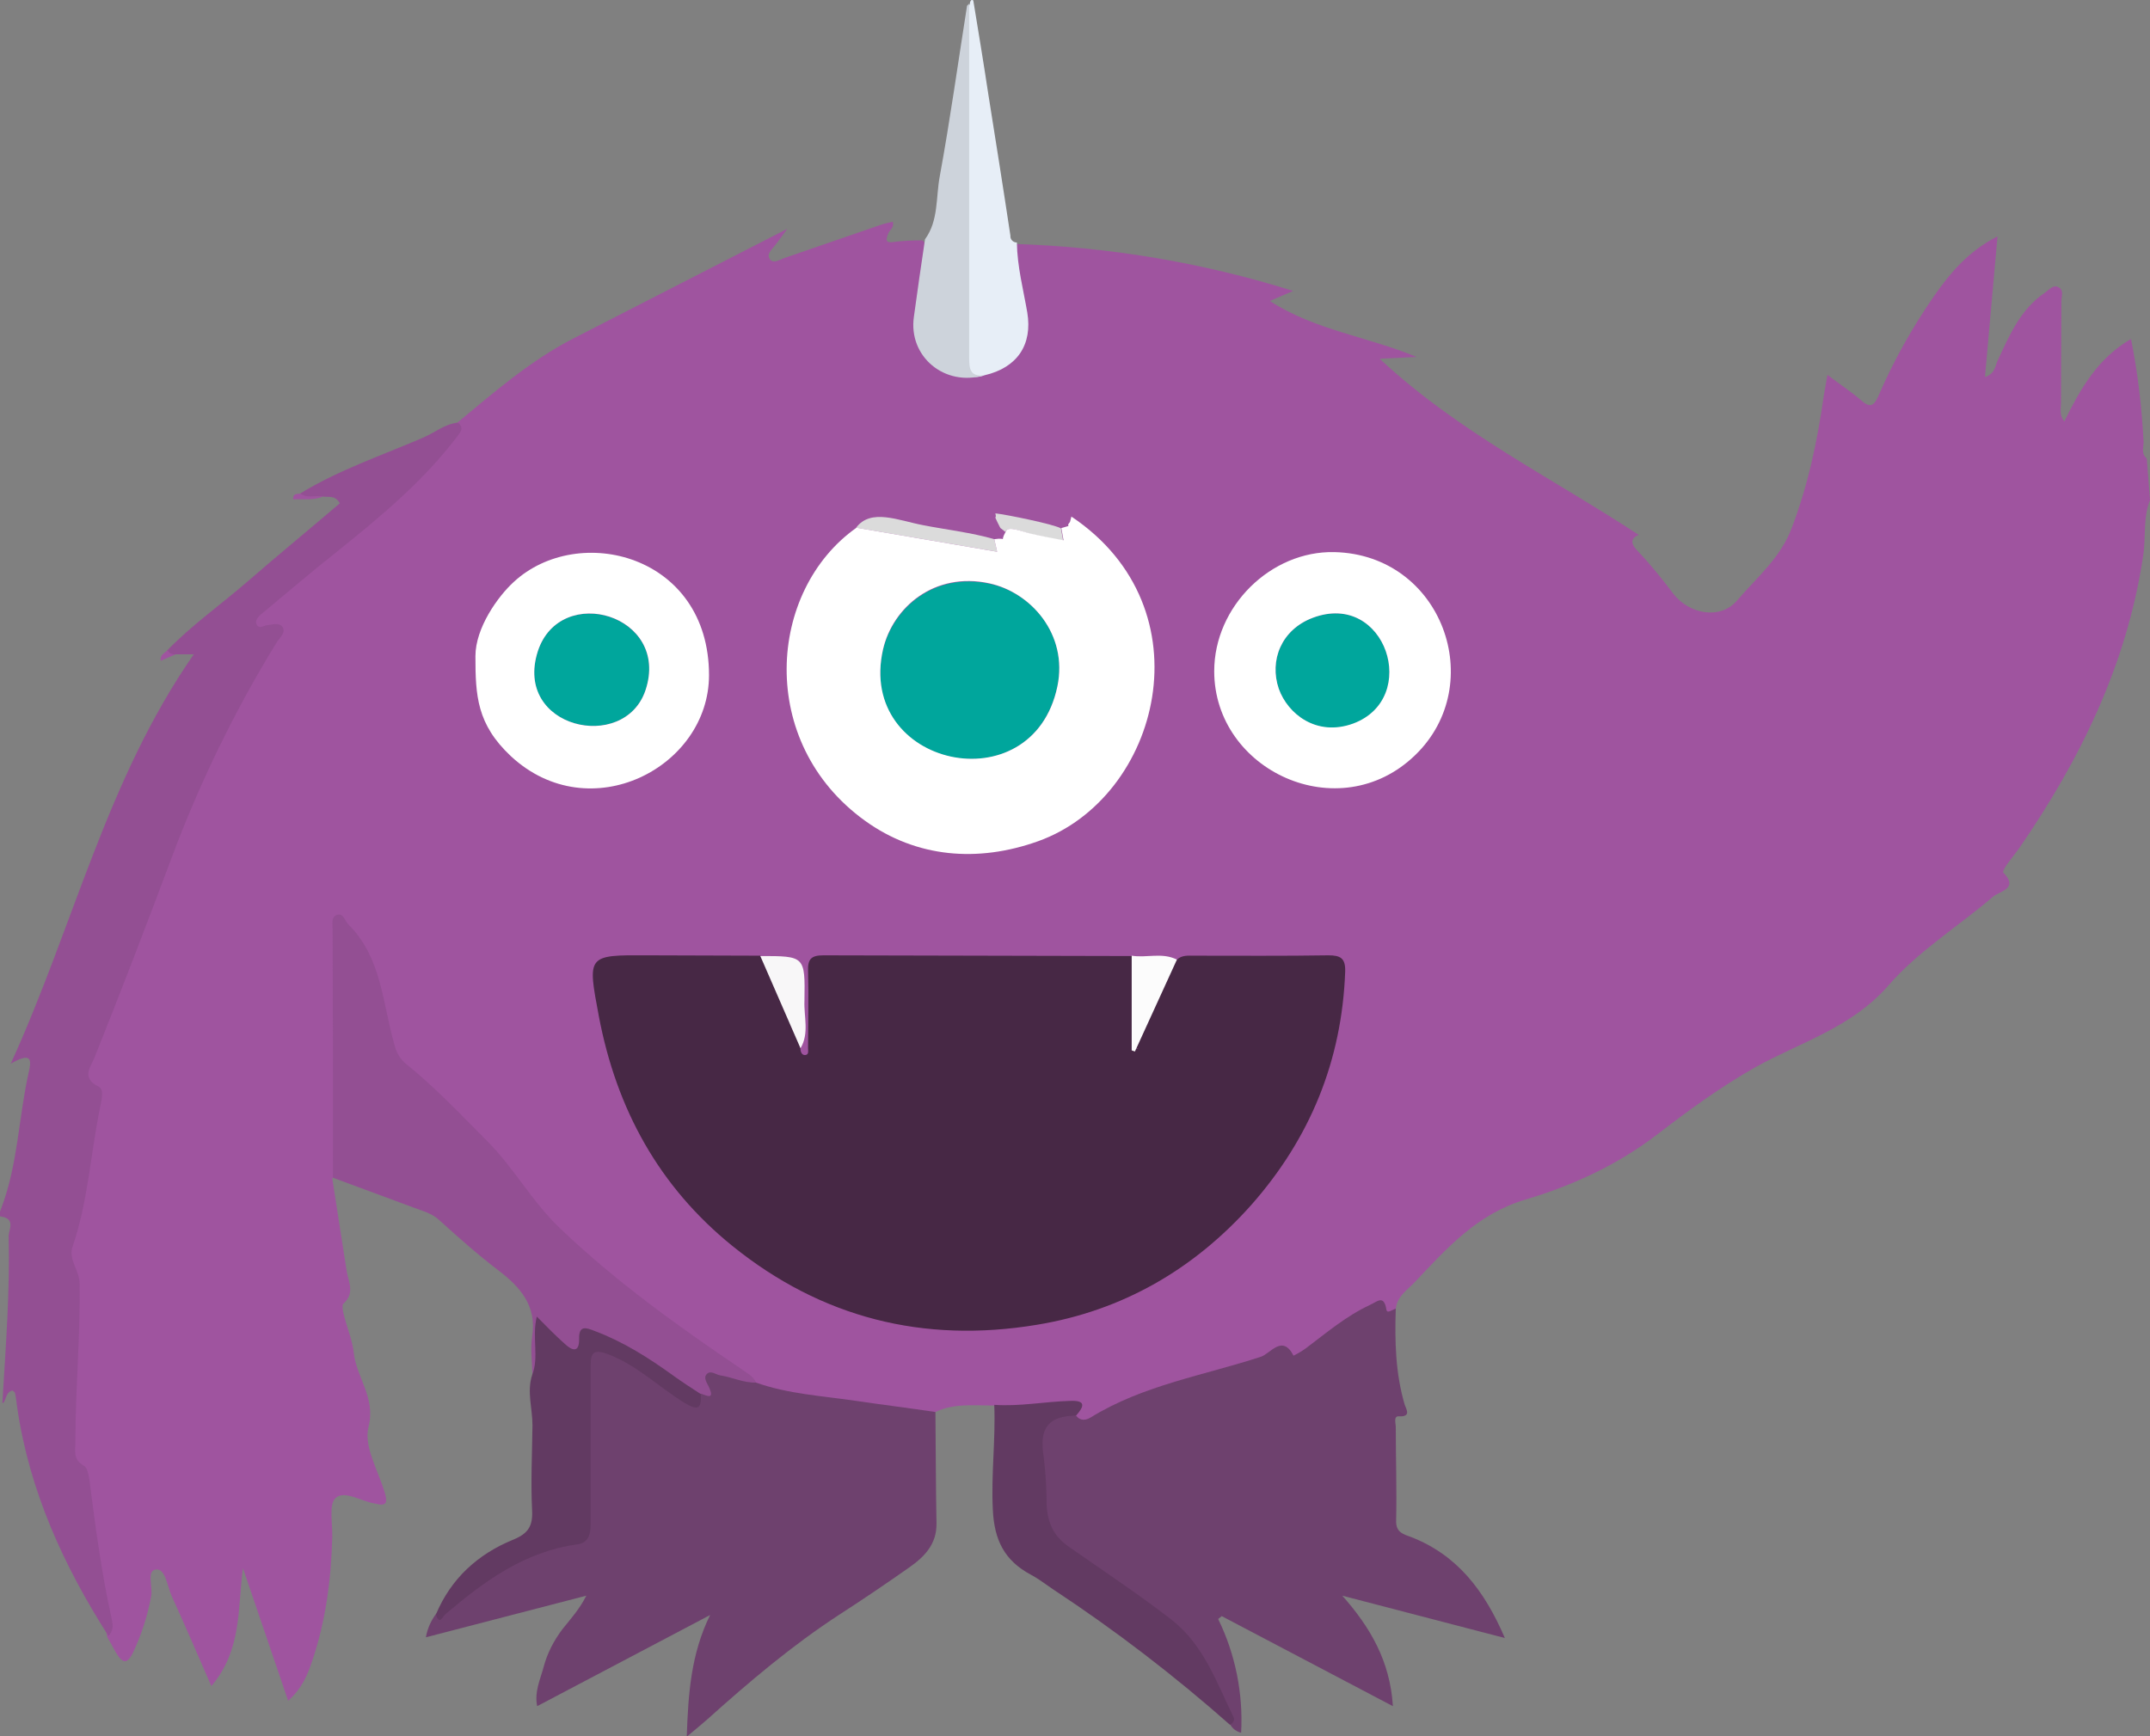 <?xml version="1.0" encoding="utf-8"?>
<!-- Generator: Adobe Illustrator 21.1.0, SVG Export Plug-In . SVG Version: 6.00 Build 0)  -->
<svg version="1.1" id="Слой_1" xmlns="http://www.w3.org/2000/svg" xmlns:xlink="http://www.w3.org/1999/xlink" x="0px" y="0px"
	 viewBox="0 0 599.2 484" style="enable-background:new 0 0 599.2 484;" xml:space="preserve">
<rect x="0" y="0" width="599.2" height="484" fill="#808080" stroke="none"/>
<style type="text/css">
	.st0{fill:#9F549F;}
	.st1{fill:#6E416E;}
	.st2{fill:#934F93;}
	.st3{fill:#623A62;}
	.st4{fill:#E7EEF7;}
	.st5{fill:#CDD3DB;}
	.st6{fill:#472845;}
	.st7{fill:#FCFCFC;}
	.st8{fill:#F8F7F8;}
	.st9{fill:#DBDBDB;}
	.st10{fill:#00A69C;}
	.st11{fill:#FFFFFF;}
</style>
<title>mons_wo_eyes_1</title>
<g id="Слой_2">
	<g id="Слой_1-2">
		<path class="st0" d="M599.2,139.4c-2,5-1.1,10.3-1.9,15.5c-4.5,30.2-17.5,56.8-34.6,81.6c-1.1,1.5-2.3,3-3.4,4.5
			c-0.5,0.7-1.2,2-1,2.2c4.5,4.6-1.1,5.2-2.9,6.8c-9.7,8.3-20.9,15.2-29.1,24.7c-10.3,11.8-24.5,15.8-37.1,22.8
			c-9.7,5.5-18.6,12-27.3,18.7c-11.2,8.6-23.7,14.3-36.8,18.2c-13.5,4-22,13.7-30.9,23.1c-2,2.1-4.9,3.9-5.2,7.4
			c-0.6,0.8-1.5,2.1-2.4,1.4c-3.4-3-6-0.3-8.7,1.1c-4.5,2.4-8.3,6-12.5,8.9c-2.2,1.5-4.2,3.6-7.3,1.5c-1.2-0.8-2.6,0.2-3.9,0.7
			c-9.5,3.3-19.1,6.3-28.9,8.7c-6.9,1.7-12.8,5.5-19.2,8.3c-2.3,1-5,2.9-6.9-0.9c-0.4-3.4-3.1-2.5-5.1-2.4
			c-3.8,0.3-7.6,1.1-11.5,0.9c-2-0.1-4,0.1-5.7-1.3c-5.5,0-11.2-0.7-16.4,1.9c-4.1,1.8-8-0.1-12-0.5c-10.5-1-21-2.3-31.4-4.2
			c-2.4-0.4-4.7-0.8-6.8-2.1c-5-5.2-11.5-8.5-17.3-12.6c-11.9-8.6-23.5-17.6-34.6-27.2c-4.5-4.2-8.6-8.8-12.2-13.8
			c-9.5-12.8-20.8-24-32.8-34.4c-2.7-2.2-4.5-5.1-5.3-8.5c-1.2-5.5-2.9-10.9-3.9-16.5c-1.1-6.5-5.4-11.1-9.4-16.1
			c-1.4,2.1-0.9,4-0.9,5.9c0,19.3,0,38.6,0,57.9c0,2.4,0.4,4.8-1.3,6.9c1.3,8.6,2.7,17.1,4,25.7c0.5,3.1,2.4,6.3-0.9,9.2
			c-0.5,0.5-0.1,2.3,0.2,3.4c0.9,3.5,2.3,6.8,2.7,10.3c0.7,6.9,6.2,12.4,4.1,20.7c-1.4,5.4,2.8,12.3,4.6,18.5
			c0.7,2.5,0.4,3.6-2.4,2.9l-0.5-0.1c-3.8-0.6-8.4-3.8-10.9-1.5c-1.9,1.8-0.8,7.1-0.9,10.8c-0.3,11.8-1.8,23.4-5.6,34.6
			c-1.3,3.9-2.8,7.6-6.7,11.1l-12.6-37c-1.5,11.2-0.2,22.8-8.8,32.9c-3.9-8.9-7.4-17.1-11.1-25.2c-1.2-2.7-1.7-7.6-4.3-7.3
			c-2.8,0.3-0.8,4.9-1.4,7.6c-1,5.4-2.7,10.6-5,15.5c-1.7,3.5-3,3-4.7,0.2c-0.9-1.5-1.6-3-2.5-4.4c-2.4-14.3-5-28.6-6.7-43
			c0-0.5-0.1-1-0.4-1.5c-5.9-8-3-16.9-2.9-25.6c0.1-11.7,1.9-23.5-1.2-35.1c-0.4-2.2-0.2-4.5,0.6-6.5c3.6-11.8,4.4-24.1,6.7-36.2
			c0.3-1.7,0.3-3.5-1.1-4.8c-2.6-2.5-1.9-5.4-0.7-8.1c14.5-33.5,24.4-68.9,42.1-101c2.8-5.1,5.5-10.2,8.6-15.1c1-1.5,2-3.3-1.2-3.3
			c-1.6,0-3.3,0.1-3.6-2c-0.3-1.9,0.9-3.2,2.2-4.3c6.7-5.8,13.5-11.5,20.4-17.1c11.1-9,22.7-17.6,31-29.5c1.2-1.7,2.8-3.1,3.3-5.1
			c10.5-8.7,20.8-17.7,32.9-23.9c19.8-10.1,39.5-20.3,59.5-30.5c-1.1,1.5-2.2,3.1-3.4,4.6c-0.9,1.2-2.5,2.4-1.4,3.9
			c0.9,1.2,2.6,0.2,3.8-0.3c9-3.1,18-6.2,27-9.3c1.1-0.4,2.3-0.6,3.4-0.9c0.5,1.6-0.8,2.2-1.2,3.2c-0.8,1.9-0.9,2.9,1.8,2.4
			c2.5-0.3,5.1-0.4,7.7-0.4c1.7,1.6,0.9,3.5,0.5,5.3c-0.9,5-1.4,10.1-2.1,15.1c-1.6,11.3,6.8,18.8,18,16.4
			c9.5-3.7,11.9-7.7,10.3-17.5c-0.6-3.9-1.4-7.7-2.1-11.5c-0.4-2.3-0.8-4.7,0.9-6.8c26.4,0.8,52.6,5.2,77.8,13.1l-6.5,2.8
			c12.7,8.2,27.2,9.9,40.9,15.6l-10.3,0.5c22.1,20.6,48.2,33.3,72.2,49.1c-2.3,1-2.4,2.4,0,4.8c3.5,3.7,6.7,7.7,9.8,11.8
			c4.5,5.6,13.1,7.1,17.7,1.6c5.4-6.3,12-11.8,15.1-20c4.6-12,7.2-24.4,9-37.1c0.3-1.8,0.6-3.5,1-5.7c3.4,2.6,6.5,4.6,9.4,7.1
			c2.4,2.1,3.5,1.7,4.8-1.2c4.2-9.8,9.5-19.2,15.6-28c4.5-6.4,9.5-12.4,17.6-16.5l-3.5,39.2c2.8-0.9,2.8-3,3.5-4.5
			c3.3-7.1,6.4-14.4,13.2-19c1.2-0.8,2.4-2.5,4-1.4c1.3,0.8,0.6,2.5,0.6,3.8c0,9.4-0.1,18.8-0.1,28.2c0,1.6-0.6,3.3,0.9,5.3
			c4.5-9.1,9.3-17.6,18.6-23c1.9,9.4,3,18.9,3.5,28.5c0.1,1.6-0.8,3.4,0.9,4.8L599.2,139.4z"/>
		<path class="st1" d="M299.9,394.6c1.2,1.6,2.8,1.3,4.1,0.5c14.6-9,31.5-11.7,47.4-16.9c2.6-0.8,6-6.4,9.1-0.3
			c1.2-0.6,2.4-1.3,3.5-2.1c5.7-4.3,11.1-8.9,17.7-12c2.2-1,4-3,4.7,1.3c0.2,1.2,1.7-0.1,2.6-0.3c-0.3,9-0.1,18,2.5,26.8
			c0.3,1,2,3.4-1.6,3.2c-1.6-0.1-0.9,1.9-0.9,3c0,8.7,0.3,17.4,0.1,26.1c-0.1,3.4,2.2,3.8,4.3,4.6c12.7,5,20.3,14.8,26,28.1
			l-45.3-11.8c7.7,8.7,13.3,18.1,14.1,30.8l-47.7-25.1l-1,0.8c4.8,9.8,7,20.8,6.4,31.7c-1.3-0.3-2.5-1.2-3.1-2.4
			c-5.1-13.2-11.1-25.6-23.9-33.4c-7.3-4.4-14.1-9.6-21.1-14.5c-5.2-3.6-7.8-8.6-7.5-14.8s-1.8-12.5,0-18.8
			C291.8,394.3,294.7,392.7,299.9,394.6z"/>
		<path class="st1" d="M210.7,385.4c9,3.2,18.5,3.7,27.9,5.1c7.4,1.1,14.8,2,22.1,3.1c0.1,10.3,0.1,20.6,0.3,31
			c0.1,5.9-3.4,9.4-7.7,12.4c-6.4,4.5-12.9,8.9-19.4,13.1c-13.2,8.6-25.1,18.7-36.8,29.2c-1.6,1.4-3.3,2.8-5.7,4.8
			c0.4-12.1,1.2-23.1,6.5-33.9l-48.2,25.4c-0.8-4.1,0.9-7.5,1.8-10.9c1-3.8,2.8-7.3,5.2-10.5c2.3-2.9,4.8-5.6,6.7-9.4l-44.7,11.6
			c0.4-2.4,1.4-4.6,2.8-6.5c6-3.9,11-9.1,17.2-12.7c5.6-3.3,11.6-5.8,17.8-7.4c6.3-1.5,6.7-2.4,6.6-8.7c-0.1-12.9-0.4-25.8,0-38.7
			c0.2-7.1,2-8.1,8.6-5.4s11.6,7.7,17.6,11.3c1.7,1,3.4,2.8,5.3,0.3c0.5-0.5,0.8-1.1,1-1.7c0.8-5.8,0.8-5.9,6.4-4.5
			C205,383.1,208.1,383.7,210.7,385.4z"/>
		<path class="st2" d="M127.6,117.8c1.8,1.4,0.8,2.6-0.2,3.9c-9.4,12.4-21.3,22.3-33.4,32c-7.2,5.7-14.2,11.7-21.2,17.5
			c-0.9,0.8-1.9,1.8-1.2,3s1.8,0.2,2.7,0.1c1.5-0.2,3.5-0.8,4.4,0.4c1.1,1.6-0.7,3-1.6,4.4c-11.7,19-21.5,39.2-29.3,60.1
			c-7,18.7-14.1,37.2-21.5,55.7c-1.1,2.6-3.7,5.6,1.2,8c1.7,0.8,0.7,4.1,0.3,6.3c-2.6,12.8-3.3,25.9-7.6,38.4c-1.2,3.5,2,6.5,2,10.3
			c0.2,14.8-1.2,29.6-1.2,44.4c0,2.3-0.6,4.6,2.3,6.2c1.1,0.6,1.5,3,1.7,4.6c1.6,12.6,3.3,25.2,6,37.6c0.4,1.8,0.9,3.7-0.8,5.3
			c-12.5-19.6-22-40.4-25.4-63.6c-0.2-1.3-0.3-2.7-0.6-4c0-0.3-0.4-0.5-0.7-0.8c-1.8,0.4-1.7,2.2-2.5,3.4c-0.4,0.2-0.4,0-0.3-0.5
			c0.9-15.3,2.1-30.6,1.7-45.9c0-1.8,2.1-4.9-2.2-5.5c-0.9-0.1,0-1.8,0.3-2.7C5,324.3,5.2,311.4,8,298.9c0.8-3.4,0.9-5.8-5-2.4
			c17.6-38.6,26.7-79.2,51-114.1h-5.2c-1.3,0.6-2.3,0.8-2.2-1.1c6.9-7.1,15-12.8,22.5-19.3c8.5-7.4,17.2-14.5,25.6-21.7
			c-1.3-2.4-3.2-1.6-4.8-1.9c-2.2,0.3-4.4,1.4-6.3-0.8c10.8-6.6,22.7-10.6,34.3-15.6C121.2,120.6,123.9,118.2,127.6,117.8z"/>
		<path class="st2" d="M210.7,385.4c-3.5,0.1-6.6-1.5-9.9-2c-1.3-0.2-2.7-1.5-3.8-0.4s0.1,2.5,0.6,3.7c1.6,3.5-0.5,2.4-2.2,1.8
			c-3.1,0.7-5.1-1.6-7.2-3.1c-6.3-4.6-12.8-9-20-12.1c-2.5-1.1-4.7-2.1-5.9,1.7c-0.9,2.7-3.1,2.1-5,0.9c-2.3-1.5-3.8-3.9-6.5-5.7
			c-0.5,3.1,0,5.9-0.3,8.6c-0.2,1.7,0.6,3.9-2.1,4.5c-0.1-3.6-0.6-7.2-0.1-10.7c1.4-8.6-3.4-13.9-9.3-18.4s-11.3-9.3-16.7-14.2
			c-2-1.8-4.4-2.4-6.8-3.3c-7.6-2.8-15.1-5.6-22.7-8.4c0-23.1,0-46.1-0.1-69.2c0-1.5-0.5-3.6,1.3-4.1s2.1,1.8,3.2,2.8
			c9.2,9.2,9.4,21.9,12.7,33.3c0.5,2.2,1.6,4.1,3.3,5.5c8.1,6.5,15.2,14.1,22.5,21.4c7.6,7.6,12.8,17.3,20.6,24.6
			c15.4,14.7,32.7,27.1,50.3,39C208.2,382.8,209.9,383.5,210.7,385.4z"/>
		<path class="st3" d="M299.9,394.6c-7.6,0.1-10.4,3.3-9,11.6c0.5,4.4,0.8,8.8,0.8,13.2c0.2,4.9,1.9,8.8,6.1,11.7
			c9.6,6.7,19.4,13.2,28.7,20.4c8.9,6.9,12.6,17.5,17.3,27.2c0.4,0.9-0.2,1.6-1,2.1c-15.5-13.7-31.9-26.3-49.2-37.7
			c-2.1-1.4-4.1-3-6.4-4.2c-7.2-3.9-10.1-9.5-10.5-18.1c-0.5-9.8,0.8-19.5,0.4-29.2c7.1,0.5,14-0.9,21.1-1.1
			C302.7,390.3,302.2,392,299.9,394.6z"/>
		<path class="st3" d="M148.3,383.3c2-5-0.1-10.4,1.3-16.3c2.8,2.8,5.2,5.3,7.8,7.6c2.1,2,4.1,2.5,4-1.4s2-3.1,4.3-2.2
			c8,3,15.1,7.5,22,12.5c2.5,1.8,5,3.4,7.6,5.1c0.3,4.5-1.1,4.5-4.6,2.4c-7.2-4.4-13.3-10.6-21.5-13.6c-3.8-1.4-4.6-0.2-4.6,3.2
			c0,8.6,0,17.3,0,25.9c0,6.2,0,12.5,0,18.7c0,2.7-0.8,4.9-3.7,5.3c-14.7,2-26,10.3-36.8,19.5c-0.7,0.6-1.7,3.2-2.6,0
			c4.2-10,11.7-16.8,21.5-20.8c4.2-1.7,5.5-3.8,5.3-8.1c-0.4-7.9,0-15.8,0.1-23.8C148.4,392.6,146.8,388,148.3,383.3z"/>
		<path class="st4" d="M283.4,67.6c0.1,6.7,1.8,13.1,2.9,19.5c1.5,9-2.8,15.4-11.9,17.5c-3.8,1.4-5.4-0.4-5.7-4
			c-0.1-0.7,0,0.2,0-0.5c0.3-30.5-1.1-61,0.9-91.5c0.2-2.5-0.4-5.1,0.7-7.6c0-0.2,0-0.3,0.1-0.5c0.2-0.6,0.8-0.8,0.9-0.1
			c1.4,8.5,2.8,17,4.1,25.6c2.1,13.2,4.2,26.4,6.2,39.7C281.5,66.7,282.3,67.6,283.4,67.6z"/>
		<path class="st5" d="M270.1,1c0,32.9,0,65.7,0,98.6c0,3.1,0.2,5.5,4.2,5c-11,3.3-21.2-5.2-19.6-16.3c1-7.2,2-14.4,3.1-21.6
			c3.8-5.2,3-11.6,4.1-17.5c2.9-15.8,5.1-31.7,7.6-47.5C269.5,1.5,269.9,1.3,270.1,1z"/>
		<path class="st0" d="M83.7,137.6c1.9,1.4,4.2,0.4,6.3,0.8c-2.7,1.2-5.5,0.6-8.3,0.8C81.6,137.5,82.8,137.7,83.7,137.6z"/>
		<path class="st0" d="M46.7,181.3c0.5,0.8,1.3,1.2,2.2,1.1l-4.1,1.8C44.5,182.6,45.8,182.1,46.7,181.3z"/>
		<path class="st6" d="M328,267.5c1.4-1.3,3.1-1.1,4.8-1.1c12.5,0,24.9,0.1,37.4-0.1c3.4,0,4.8,0.8,4.7,4.5
			c-0.9,24.9-9.8,46.5-26.1,65c-16,18-36,29.6-59.9,33.5c-31.5,5.2-59.9-1.9-84.8-22c-20.5-16.6-32.3-38.2-37.2-64
			c-3.2-17.1-3.4-17.1,13.7-17c10.4,0,20.8,0.1,31.3,0.1c5.1,8,9.4,16.3,11.2,25.7c-0.1,0.9,0.3,2,1.2,2c1.2,0,0.9-1.2,0.9-1.9
			c0-7.2,0.2-14.3,0-21.5c-0.1-3.3,0.8-4.4,4.3-4.4c28.7,0.1,57.4,0.1,86,0.2c1.8,2.4,1.3,5.2,1.3,7.9c0,5.9,0.3,11.8-0.2,17.7
			c0.1,0.7,1,0,0.4,0.2c-0.3,0.1-0.4-0.1-0.3-0.4c0.8-5.5,3.5-10.2,6-15C324,273.7,324.1,269.5,328,267.5z"/>
		<path class="st7" d="M328,267.5l-11.7,25.6l-0.9-0.3c0-8.8,0-17.6,0-26.4C319.5,267.1,323.9,265.4,328,267.5z"/>
		<path class="st8" d="M223.1,292.2l-11.2-25.7c12.4,0,12.5,0,12.3,12.4C224,283.4,225.6,288,223.1,292.2z"/>
	</g>
</g>
<g>
	<path class="st9" d="M238.6,147.1l39.3,6.7l-0.8-3.5c-6.1-1.8-13.7-2.7-19.8-3.9C250.4,145.1,242.7,141.6,238.6,147.1L238.6,147.1z
		"/>
	<path class="st9" d="M280.2,148.3c0.6-1.9,4.5-0.1,7.2,0.6c3.1,0.7,5.8,1.3,8.9,1.8l-0.6-3.4c-1.7-1.1-15.3-3.9-18.3-4.2
		c0.5,1.9-0.6,0.1,0.6,2.5C279.3,148.1,278.3,146.6,280.2,148.3L280.2,148.3z"/>
	<path class="st10" d="M294.7,191.3c3-14.6-7.4-26.2-19-28.6c-15.3-3.2-26.8,6.7-29.6,18.4C238.6,213.8,287.7,224.6,294.7,191.3
		L294.7,191.3z"/>
	<path class="st10" d="M179.9,192.4c7-20.9-23.7-30-30-10.9C142.9,203,174,210,179.9,192.4L179.9,192.4z"/>
	<path class="st10" d="M365.9,172.2c-8.8,3.3-12.2,11.9-9.5,19.9c2.4,6.9,10.5,13.4,20.7,9.7C396.1,194.7,386.2,164.6,365.9,172.2
		L365.9,172.2z"/>
	<path class="st11" d="M294.7,191.3c-6.9,33.2-56,22.5-48.6-10.3c2.7-11.7,14.3-21.7,29.6-18.4C287.3,165.1,297.7,176.8,294.7,191.3
		L294.7,191.3z M295.8,147.2l0.6,3.4c-3.1-0.6-5.9-1.1-8.9-1.8c-2.7-0.6-6.7-2.4-7.2-0.6c-1.9,3.3,0.8,1.5-3.2,2.1l0.8,3.5
		l-39.2-6.7c-24.8,17.5-27.9,59.9,2.4,81.7c14.3,10.3,31.4,11.7,48.2,5.7c34.1-12.2,47.6-64.9,9.3-90.5l-0.4,1.5
		C296.7,147.2,299.4,146.1,295.8,147.2L295.8,147.2z"/>
	<path class="st11" d="M365.9,172.2c20.3-7.6,30.1,22.5,11.2,29.5c-10.2,3.7-18.2-2.7-20.7-9.7C353.7,184.1,357.1,175.5,365.9,172.2
		L365.9,172.2z M338.4,187.1c0,27.7,34.8,43.9,56,23.4c20.5-19.8,7.5-55.9-22.5-56.6C354.2,153.5,338.4,169,338.4,187.1L338.4,187.1
		z"/>
	<path class="st11" d="M179.9,192.4c-5.9,17.6-36.9,10.6-30-10.9C156.2,162.4,186.9,171.4,179.9,192.4L179.9,192.4z M132.5,182.9
		c0,11,0.4,19,9.9,27.9c22,20.4,55.2,3.1,55.2-22.6c0-33.6-36.4-42.6-54.4-26C138.8,166.2,132.5,175,132.5,182.9L132.5,182.9z"/>
</g>
</svg>
